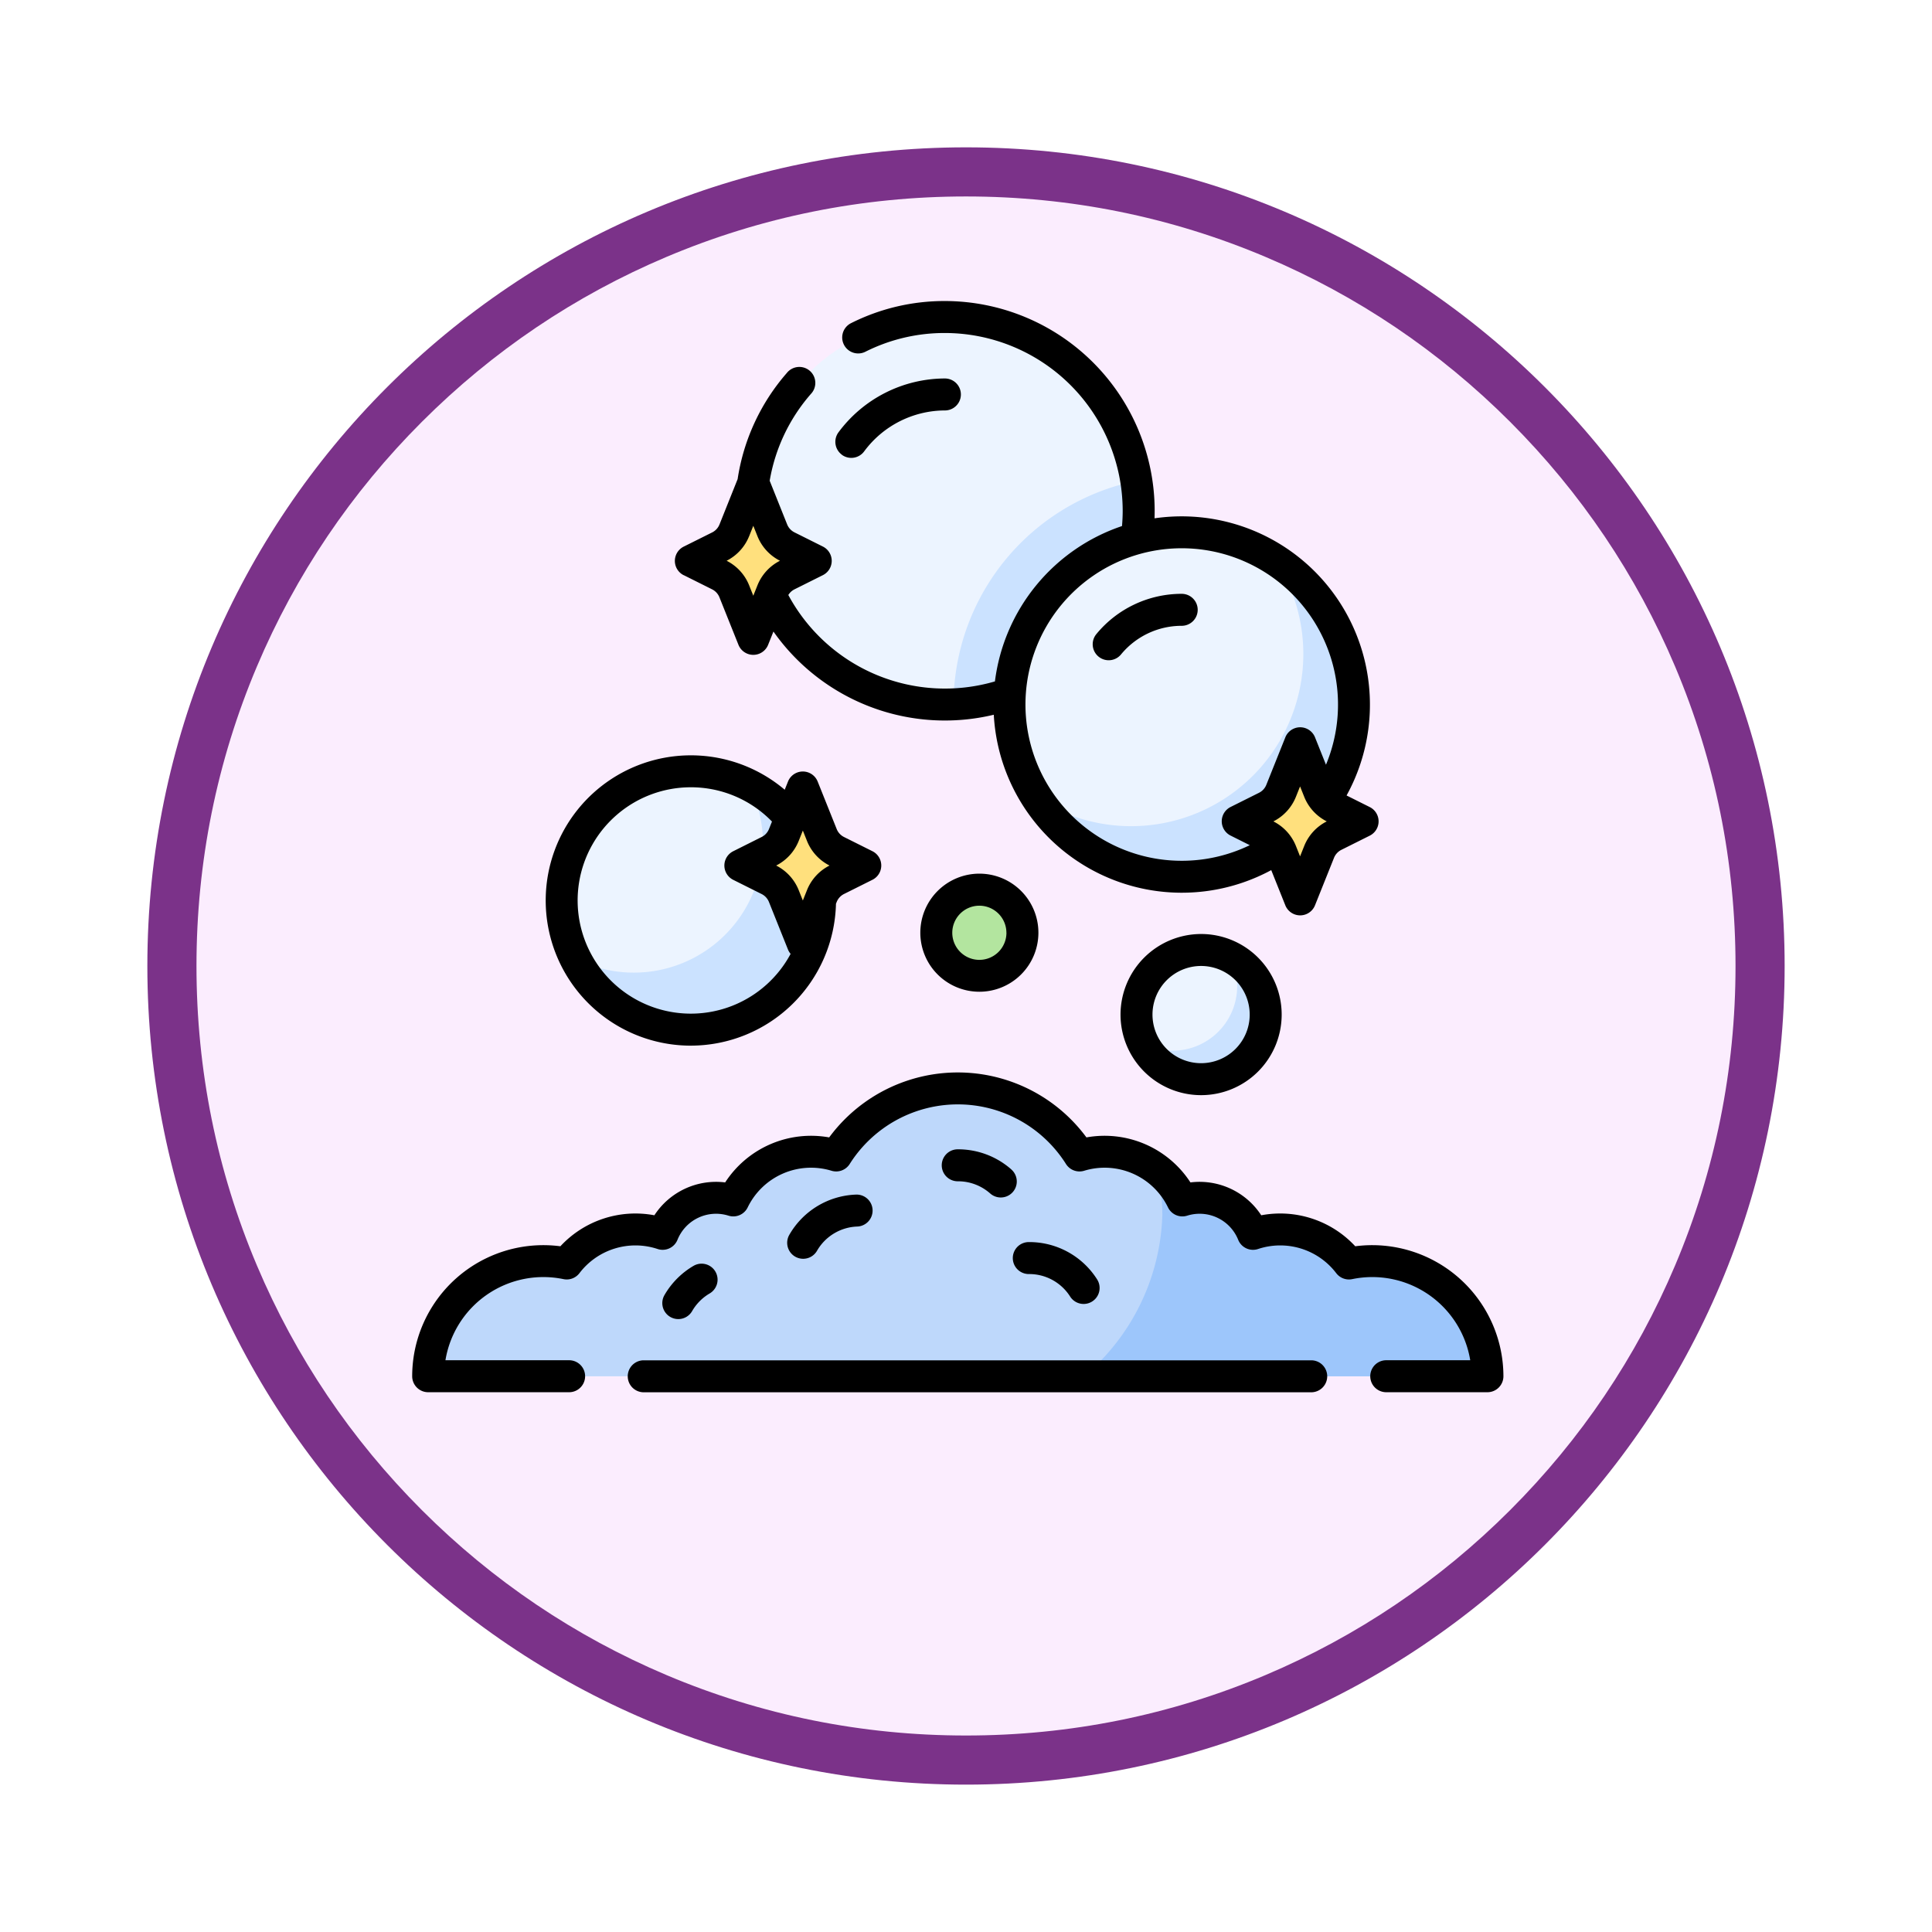 <svg xmlns="http://www.w3.org/2000/svg" xmlns:xlink="http://www.w3.org/1999/xlink" width="118" height="118" viewBox="0 0 118 118">
  <defs>
    <filter id="Trazado_982547" x="0" y="0" width="118" height="118" filterUnits="userSpaceOnUse">
      <feOffset dy="3" input="SourceAlpha"/>
      <feGaussianBlur stdDeviation="3" result="blur"/>
      <feFlood flood-opacity="0.161"/>
      <feComposite operator="in" in2="blur"/>
      <feComposite in="SourceGraphic"/>
    </filter>
  </defs>
  <g id="Grupo_1210465" data-name="Grupo 1210465" transform="translate(-583.5 -13883.072)">
    <g id="Grupo_1210142" data-name="Grupo 1210142" transform="translate(0 8472.707)">
      <g id="Grupo_1209180" data-name="Grupo 1209180" transform="translate(-209.99 4180.149)">
        <g id="Grupo_1208492" data-name="Grupo 1208492" transform="translate(802.49 1236.215)">
          <g id="Grupo_1177675" data-name="Grupo 1177675" transform="translate(0 0)">
            <g id="Grupo_1176928" data-name="Grupo 1176928" transform="translate(0)">
              <g id="Grupo_1172322" data-name="Grupo 1172322" transform="translate(0 0)">
                <g id="Grupo_1164700" data-name="Grupo 1164700">
                  <g id="Grupo_1160931" data-name="Grupo 1160931">
                    <g id="Grupo_1160749" data-name="Grupo 1160749">
                      <g id="Grupo_1158891" data-name="Grupo 1158891">
                        <g id="Grupo_1157406" data-name="Grupo 1157406">
                          <g id="Grupo_1155793" data-name="Grupo 1155793">
                            <g id="Grupo_1154704" data-name="Grupo 1154704">
                              <g id="Grupo_1150790" data-name="Grupo 1150790">
                                <g id="Grupo_1154214" data-name="Grupo 1154214">
                                  <g id="Grupo_1152583" data-name="Grupo 1152583">
                                    <g id="Grupo_1146973" data-name="Grupo 1146973">
                                      <g id="Grupo_1146954" data-name="Grupo 1146954">
                                        <g transform="matrix(1, 0, 0, 1, -9, -6)" filter="url(#Trazado_982547)">
                                          <g id="Trazado_982547-2" data-name="Trazado 982547" transform="translate(9 6)" fill="#fbedfe">
                                            <path d="M 50 98.5 C 43.452 98.5 37.1 97.218 31.122 94.689 C 25.347 92.246 20.16 88.749 15.705 84.294 C 11.251 79.84 7.753 74.653 5.311 68.878 C 2.782 62.899 1.5 56.548 1.5 50 C 1.5 43.452 2.782 37.1 5.311 31.122 C 7.753 25.347 11.251 20.16 15.705 15.705 C 20.16 11.251 25.347 7.753 31.122 5.311 C 37.1 2.782 43.452 1.5 50 1.5 C 56.548 1.5 62.9 2.782 68.878 5.311 C 74.653 7.753 79.84 11.251 84.295 15.705 C 88.749 20.16 92.246 25.347 94.689 31.122 C 97.218 37.1 98.5 43.452 98.5 50 C 98.5 56.548 97.218 62.899 94.689 68.878 C 92.246 74.653 88.749 79.84 84.295 84.294 C 79.84 88.749 74.653 92.246 68.878 94.689 C 62.9 97.218 56.548 98.5 50 98.5 Z" stroke="none"/>
                                            <path d="M 50 3 C 43.654 3 37.499 4.242 31.706 6.692 C 26.11 9.059 21.083 12.449 16.766 16.766 C 12.449 21.083 9.059 26.11 6.692 31.706 C 4.242 37.499 3 43.654 3 50 C 3 56.346 4.242 62.501 6.692 68.293 C 9.059 73.89 12.449 78.916 16.766 83.234 C 21.083 87.551 26.11 90.94 31.706 93.308 C 37.499 95.758 43.654 97 50 97 C 56.346 97 62.501 95.758 68.294 93.308 C 73.89 90.94 78.917 87.551 83.234 83.234 C 87.551 78.916 90.941 73.89 93.308 68.293 C 95.758 62.501 97 56.346 97 50 C 97 43.654 95.758 37.499 93.308 31.706 C 90.941 26.11 87.551 21.083 83.234 16.766 C 78.917 12.449 73.89 9.059 68.294 6.692 C 62.501 4.242 56.346 3 50 3 M 50 0 C 77.614 0 100 22.386 100 50 C 100 77.614 77.614 100 50 100 C 22.386 100 7.62939453125e-06 77.614 7.62939453125e-06 50 C 7.62939453125e-06 22.386 22.386 0 50 0 Z" stroke="none" fill="#7b3289"/>
                                          </g>
                                        </g>
                                      </g>
                                    </g>
                                  </g>
                                </g>
                              </g>
                            </g>
                          </g>
                        </g>
                      </g>
                    </g>
                  </g>
                </g>
              </g>
            </g>
          </g>
        </g>
      </g>
    </g>
    <g id="handwash_2797196" transform="translate(608.675 13901.458)">
      <g id="Grupo_1210450" data-name="Grupo 1210450" transform="translate(20.701 0.977)">
        <circle id="Elipse_11584" data-name="Elipse 11584" cx="11.835" cy="11.835" r="11.835" fill="#ecf4ff"/>
      </g>
      <g id="Grupo_1210451" data-name="Grupo 1210451" transform="translate(33.062 10.984)">
        <path id="Trazado_1050639" data-name="Trazado 1050639" d="M253.981,98.03a11.843,11.843,0,0,0,11.168-13.649A13.962,13.962,0,0,0,253.981,98.03Z" transform="translate(-253.981 -84.381)" fill="#cbe2ff"/>
      </g>
      <g id="Grupo_1210452" data-name="Grupo 1210452" transform="translate(0.976 48.092)">
        <path id="Trazado_1050640" data-name="Trazado 1050640" d="M39.848,369.446a8.782,8.782,0,0,0-7.43,4.1,5.278,5.278,0,0,0-6.283,2.746,3.516,3.516,0,0,0-4.315,2.042,5.273,5.273,0,0,0-5.858,1.811A7.037,7.037,0,0,0,7.5,387.027H72.2a7.037,7.037,0,0,0-8.462-6.887,5.272,5.272,0,0,0-5.858-1.811,3.516,3.516,0,0,0-4.315-2.042,5.278,5.278,0,0,0-6.283-2.746A8.782,8.782,0,0,0,39.848,369.446Z" transform="translate(-7.5 -369.446)" fill="#bed8fb"/>
      </g>
      <g id="Grupo_1210453" data-name="Grupo 1210453" transform="translate(41.034 53.025)">
        <path id="Trazado_1050641" data-name="Trazado 1050641" d="M320.005,410.142a13.4,13.4,0,0,1-4.783,9.844h24.639A7.037,7.037,0,0,0,331.4,413.1a5.273,5.273,0,0,0-5.858-1.811,3.516,3.516,0,0,0-4.315-2.042,5.3,5.3,0,0,0-1.572-1.909A11.467,11.467,0,0,1,320.005,410.142Z" transform="translate(-315.222 -407.338)" fill="#9dc6fb"/>
      </g>
      <g id="Grupo_1210454" data-name="Grupo 1210454" transform="translate(36.481 14.126)">
        <circle id="Elipse_11585" data-name="Elipse 11585" cx="10.52" cy="10.52" r="10.52" fill="#ecf4ff"/>
      </g>
      <g id="Grupo_1210455" data-name="Grupo 1210455" transform="translate(38.18 15.826)">
        <path id="Trazado_1050642" data-name="Trazado 1050642" d="M307.849,121.572A10.518,10.518,0,0,1,293.3,136.123a10.519,10.519,0,1,0,14.551-14.551Z" transform="translate(-293.299 -121.572)" fill="#cbe2ff"/>
      </g>
      <g id="Grupo_1210456" data-name="Grupo 1210456" transform="translate(9.129 28.722)">
        <circle id="Elipse_11586" data-name="Elipse 11586" cx="7.89" cy="7.89" r="7.89" fill="#ecf4ff"/>
      </g>
      <g id="Grupo_1210457" data-name="Grupo 1210457" transform="translate(9.977 29.57)">
        <path id="Trazado_1050643" data-name="Trazado 1050643" d="M87.243,227.159a7.889,7.889,0,0,1-10.6,10.6,7.889,7.889,0,1,0,10.6-10.6Z" transform="translate(-76.644 -227.159)" fill="#cbe2ff"/>
      </g>
      <g id="Grupo_1210458" data-name="Grupo 1210458" transform="translate(44.239 39.637)">
        <circle id="Elipse_11587" data-name="Elipse 11587" cx="3.945" cy="3.945" r="3.945" fill="#ecf4ff"/>
      </g>
      <g id="Grupo_1210459" data-name="Grupo 1210459" transform="translate(44.663 40.061)">
        <path id="Trazado_1050644" data-name="Trazado 1050644" d="M348.4,307.745a3.944,3.944,0,0,1-5.3,5.3,3.945,3.945,0,1,0,5.3-5.3Z" transform="translate(-343.1 -307.745)" fill="#cbe2ff"/>
      </g>
      <g id="Grupo_1210460" data-name="Grupo 1210460" transform="translate(32.01 35.955)">
        <circle id="Elipse_11588" data-name="Elipse 11588" cx="2.63" cy="2.63" r="2.63" fill="#b3e59f"/>
      </g>
      <g id="Grupo_1210461" data-name="Grupo 1210461" transform="translate(50.419 27.013)">
        <path id="Trazado_1050645" data-name="Trazado 1050645" d="M389.056,211.412l-1.735.867,1.735.867a1.906,1.906,0,0,1,.918,1l1.161,2.9,1.161-2.9a1.906,1.906,0,0,1,.918-1l1.735-.867-1.735-.867a1.906,1.906,0,0,1-.918-1l-1.161-2.9-1.161,2.9A1.906,1.906,0,0,1,389.056,211.412Z" transform="translate(-387.321 -207.513)" fill="#ffe07d"/>
      </g>
      <g id="Grupo_1210462" data-name="Grupo 1210462" transform="translate(17.019 11.102)">
        <path id="Trazado_1050646" data-name="Trazado 1050646" d="M132.475,89.183l-1.735.867,1.735.867a1.906,1.906,0,0,1,.918,1l1.161,2.9,1.161-2.9a1.907,1.907,0,0,1,.918-1l1.735-.867-1.735-.867a1.906,1.906,0,0,1-.918-1l-1.161-2.9-1.161,2.9A1.907,1.907,0,0,1,132.475,89.183Z" transform="translate(-130.74 -85.284)" fill="#ffe07d"/>
      </g>
      <g id="Grupo_1210463" data-name="Grupo 1210463" transform="translate(20.044 29.709)">
        <path id="Trazado_1050647" data-name="Trazado 1050647" d="M155.709,232.12l-1.735.867,1.735.867a1.906,1.906,0,0,1,.918,1l1.161,2.9,1.161-2.9a1.907,1.907,0,0,1,.918-1l1.735-.867-1.735-.867a1.906,1.906,0,0,1-.918-1l-1.161-2.9-1.161,2.9A1.906,1.906,0,0,1,155.709,232.12Z" transform="translate(-153.974 -228.221)" fill="#ffe07d"/>
      </g>
      <g id="Grupo_1210464" data-name="Grupo 1210464" transform="translate(0 0)">
        <path id="Trazado_1050648" data-name="Trazado 1050648" d="M198.921,41.022a.976.976,0,0,0,1.365-.206,6.155,6.155,0,0,1,4.931-2.5.976.976,0,1,0,0-1.953,8.116,8.116,0,0,0-6.5,3.29.976.976,0,0,0,.206,1.365Z" transform="translate(-172.681 -31.633)"/>
        <path id="Trazado_1050649" data-name="Trazado 1050649" d="M142.887,497H102.119a.976.976,0,1,0,0,1.953h40.768a.976.976,0,1,0,0-1.953Z" transform="translate(-87.977 -432.303)"/>
        <path id="Trazado_1050650" data-name="Trazado 1050650" d="M58.641,372.494a8.057,8.057,0,0,0-1.042.068,6.251,6.251,0,0,0-5.742-1.893,4.494,4.494,0,0,0-4.324-2.007,6.253,6.253,0,0,0-6.352-2.749,9.763,9.763,0,0,0-15.713,0,6.253,6.253,0,0,0-6.352,2.749,4.494,4.494,0,0,0-4.324,2.007,6.251,6.251,0,0,0-5.741,1.893A8.011,8.011,0,0,0,0,380.5a.976.976,0,0,0,.976.976H9.585a.976.976,0,1,0,0-1.953H2.031a6.062,6.062,0,0,1,7.21-4.954.975.975,0,0,0,.974-.364,4.3,4.3,0,0,1,4.775-1.476.977.977,0,0,0,1.213-.561,2.539,2.539,0,0,1,3.117-1.475.976.976,0,0,0,1.171-.505,4.3,4.3,0,0,1,5.121-2.238.977.977,0,0,0,1.109-.412,7.811,7.811,0,0,1,13.211,0,.977.977,0,0,0,1.109.412,4.3,4.3,0,0,1,5.121,2.238.977.977,0,0,0,1.171.505,2.539,2.539,0,0,1,3.117,1.475.976.976,0,0,0,1.213.561,4.3,4.3,0,0,1,4.775,1.476.976.976,0,0,0,.974.364,6.062,6.062,0,0,1,7.21,4.954H59.492a.976.976,0,1,0,0,1.953h6.181a.976.976,0,0,0,.976-.976A8.018,8.018,0,0,0,58.641,372.494Z" transform="translate(0 -314.83)"/>
        <path id="Trazado_1050651" data-name="Trazado 1050651" d="M319.649,141.216a.976.976,0,0,0,1.374-.13,4.8,4.8,0,0,1,3.708-1.75.976.976,0,1,0,0-1.953,6.745,6.745,0,0,0-5.212,2.458A.976.976,0,0,0,319.649,141.216Z" transform="translate(-277.731 -119.5)"/>
        <path id="Trazado_1050652" data-name="Trazado 1050652" d="M71.5,230.873a8.876,8.876,0,0,0,8.861-8.665l.044-.11a.93.93,0,0,1,.448-.487l1.735-.867a.976.976,0,0,0,0-1.746l-1.735-.867a.929.929,0,0,1-.448-.487l-1.161-2.9a.976.976,0,0,0-1.813,0l-.2.5a8.866,8.866,0,1,0-5.731,15.63Zm8.468-11a2.88,2.88,0,0,0-1.376,1.5l-.254.636-.254-.636a2.88,2.88,0,0,0-1.376-1.5,2.88,2.88,0,0,0,1.376-1.5l.254-.636.254.636A2.882,2.882,0,0,0,79.965,219.871ZM71.5,215.093a6.893,6.893,0,0,1,4.953,2.094l-.183.456a.929.929,0,0,1-.448.487L74.085,219a.976.976,0,0,0,0,1.746l1.735.867a.93.93,0,0,1,.448.487l1.161,2.9a.976.976,0,0,0,.162.268A6.913,6.913,0,1,1,71.5,215.093Z" transform="translate(-54.478 -185.395)"/>
        <path id="Trazado_1050653" data-name="Trazado 1050653" d="M332.344,301.908a4.921,4.921,0,1,0,4.921-4.921A4.927,4.927,0,0,0,332.344,301.908Zm7.89,0a2.969,2.969,0,1,1-2.969-2.969A2.972,2.972,0,0,1,340.234,301.908Z" transform="translate(-289.081 -258.327)"/>
        <path id="Trazado_1050654" data-name="Trazado 1050654" d="M238.4,272.31A3.606,3.606,0,1,0,242,268.7,3.61,3.61,0,0,0,238.4,272.31Zm5.26,0A1.654,1.654,0,1,1,242,270.657,1.655,1.655,0,0,1,243.658,272.31Z" transform="translate(-207.365 -233.726)"/>
        <path id="Trazado_1050655" data-name="Trazado 1050655" d="M176.921,423.173a.976.976,0,0,0,.846-.488,2.957,2.957,0,0,1,2.457-1.481.976.976,0,1,0-.076-1.951,4.9,4.9,0,0,0-4.071,2.455.976.976,0,0,0,.844,1.465Z" transform="translate(-153.042 -364.677)"/>
        <path id="Trazado_1050656" data-name="Trazado 1050656" d="M118.332,455.043a.976.976,0,0,0,.846-.488,2.966,2.966,0,0,1,1.07-1.077.976.976,0,1,0-.984-1.686,4.923,4.923,0,0,0-1.776,1.786.976.976,0,0,0,.844,1.465Z" transform="translate(-102.08 -392.864)"/>
        <path id="Trazado_1050657" data-name="Trazado 1050657" d="M282.81,443.5h.017a2.957,2.957,0,0,1,2.505,1.375.976.976,0,0,0,1.646-1.05,4.9,4.9,0,0,0-4.151-2.278h-.021a.976.976,0,0,0,0,1.953Z" transform="translate(-245.146 -384.071)"/>
        <path id="Trazado_1050658" data-name="Trazado 1050658" d="M252.753,399.24a4.913,4.913,0,0,0-3.26-1.235h-.021a.976.976,0,0,0,0,1.953h.017a2.962,2.962,0,0,1,1.966.744.976.976,0,1,0,1.294-1.463Z" transform="translate(-216.152 -346.195)"/>
        <path id="Trazado_1050659" data-name="Trazado 1050659" d="M123.78,16.742l1.735.867a.929.929,0,0,1,.448.487l1.161,2.9a.976.976,0,0,0,1.813,0l.324-.809a12.81,12.81,0,0,0,13.458,5.081,11.5,11.5,0,0,0,16.946,9.49l.86,2.149a.976.976,0,0,0,1.813,0l1.161-2.9a.93.93,0,0,1,.448-.487l1.735-.867a.976.976,0,0,0,0-1.746l-1.416-.708a11.5,11.5,0,0,0-11.729-16.928q.008-.229.008-.459A12.826,12.826,0,0,0,139.733,0,12.681,12.681,0,0,0,134,1.352a.976.976,0,0,0,.875,1.746,10.745,10.745,0,0,1,4.859-1.145,10.871,10.871,0,0,1,10.858,10.859c0,.312-.015.624-.042.932a11.528,11.528,0,0,0-7.761,9.488,10.865,10.865,0,0,1-12.619-5.277.928.928,0,0,1,.376-.346l1.735-.867a.976.976,0,0,0,0-1.746l-1.735-.867a.93.93,0,0,1-.448-.487l-1.066-2.665a10.8,10.8,0,0,1,2.515-5.3A.976.976,0,1,0,130.074,4.4a12.745,12.745,0,0,0-3,6.476l-1.108,2.77a.93.93,0,0,1-.448.487L123.78,15a.976.976,0,0,0,0,1.746Zm37.9,16.54-.254.636-.254-.636a2.881,2.881,0,0,0-1.376-1.5,2.881,2.881,0,0,0,1.376-1.5l.254-.636.254.636a2.881,2.881,0,0,0,1.376,1.5,2.882,2.882,0,0,0-1.376,1.5ZM154.2,15.1a9.547,9.547,0,0,1,8.808,13.221l-.669-1.673a.976.976,0,0,0-1.813,0l-1.161,2.9a.929.929,0,0,1-.448.487l-1.735.867a.976.976,0,0,0,0,1.746l1.173.587A9.544,9.544,0,1,1,154.2,15.1Zm-26.423-.737.254-.636.254.636a2.88,2.88,0,0,0,1.376,1.5,2.88,2.88,0,0,0-1.376,1.5l-.254.636-.254-.636a2.88,2.88,0,0,0-1.376-1.5A2.88,2.88,0,0,0,127.775,14.366Z" transform="translate(-107.197 0)"/>
      </g>
    </g>
  </g>
</svg>
